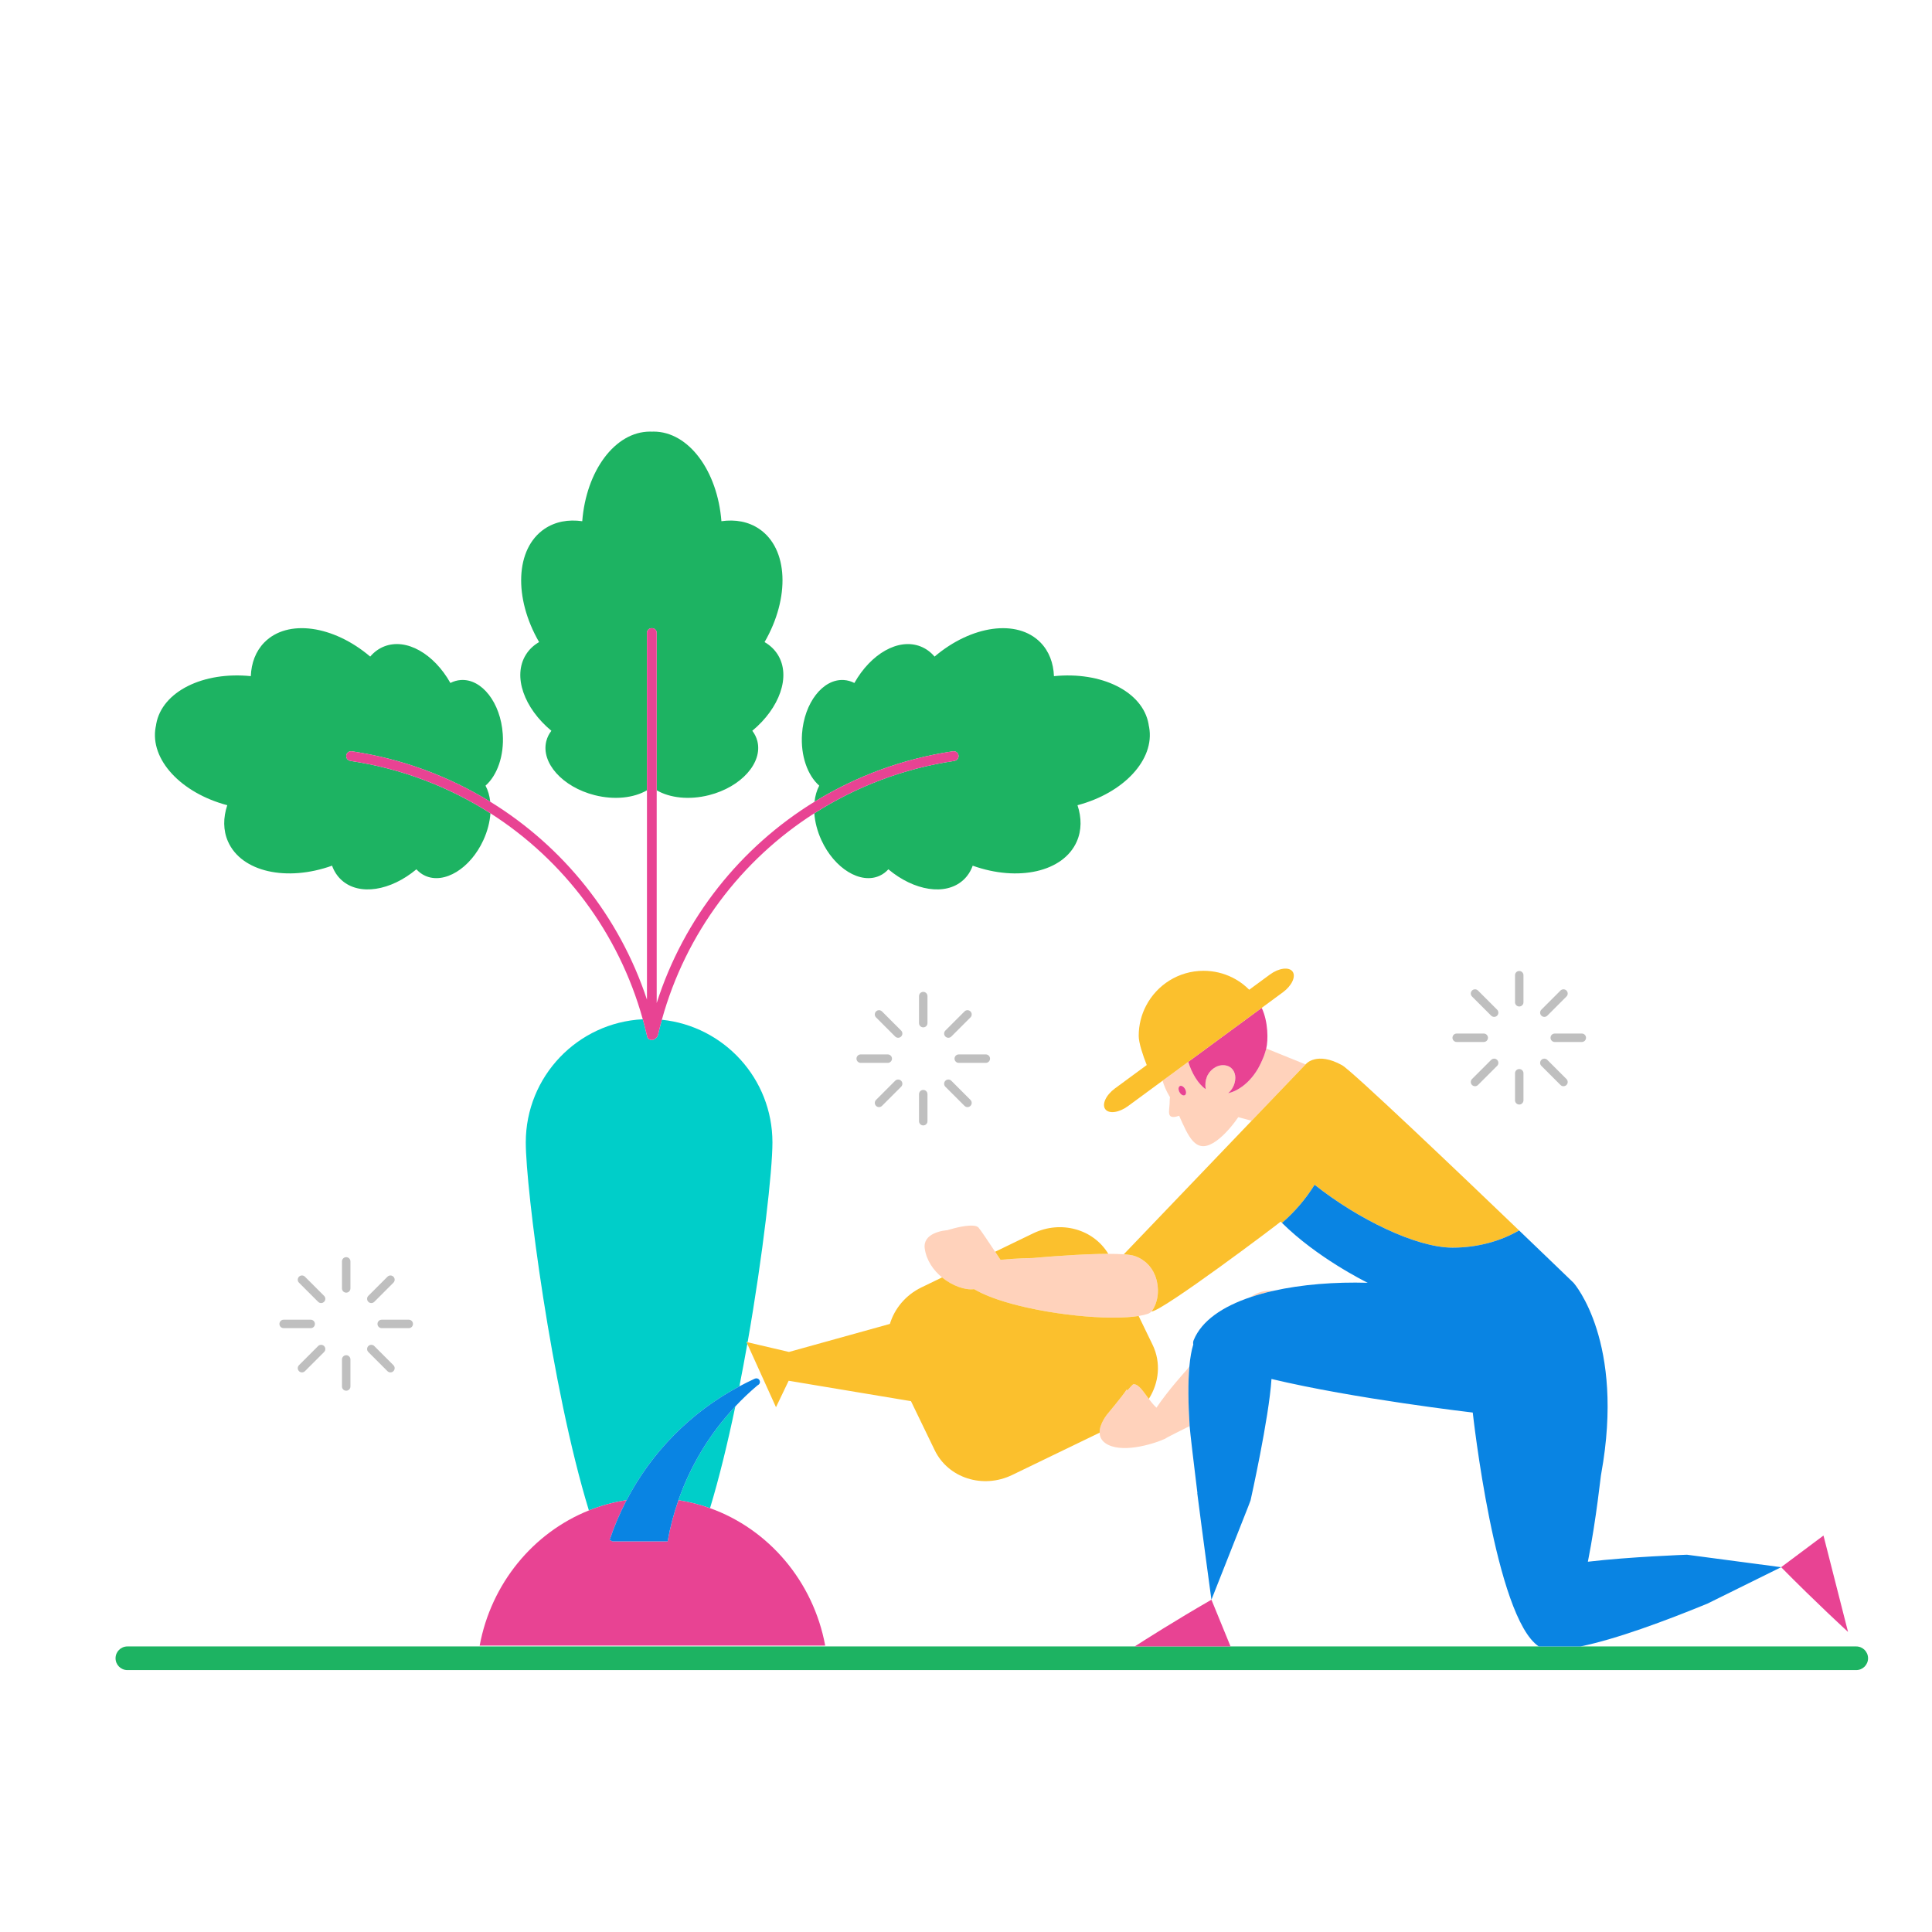 <?xml version="1.0" standalone="no"?>
<svg version="1.1" id="Layer_1" xmlns="http://www.w3.org/2000/svg" xmlns:xlink="http://www.w3.org/1999/xlink" x="0px" y="0px" width="295.279px" height="295.279px" viewBox="0 0.001 595.279 595.279" enable-background="new 0 0.001 595.279 595.279" xml:space="preserve">
<path id="color_x5F_7" fill="#1DB362" d="M166.103,197.835c-7.883-13.63-7.34-28.782,1.663-34.878
	c3.324-2.251,7.366-2.972,11.632-2.365c1.219-15.544,10.11-27.612,20.905-27.612c0.179,0,0.356,0.014,0.535,0.021
	c0.178-0.007,0.355-0.021,0.535-0.021c10.795,0,19.686,12.068,20.905,27.612c4.267-0.607,8.309,0.114,11.632,2.365
	c9.003,6.097,9.547,21.248,1.663,34.878c1.687,0.976,3.087,2.287,4.101,3.931c4.074,6.608,0.543,16.397-7.88,23.401
	c0.727,0.95,1.262,2.011,1.558,3.175c1.697,6.676-4.963,14.133-14.877,16.654c-6.147,1.563-12.094,0.856-16.136-1.494v-48.501
	c0-1.935-3-1.935-3,0v48.501c-4.042,2.35-9.989,3.057-16.136,1.494c-9.914-2.521-16.575-9.978-14.877-16.654
	c0.296-1.164,0.831-2.225,1.558-3.175c-8.424-7.004-11.954-16.793-7.88-23.401C163.015,200.122,164.416,198.811,166.103,197.835z
	 M252.421,242.071c-0.76,1.429-1.246,3.115-1.455,4.955c12.748-7.834,27.146-13.225,42.548-15.527
	c2.171-0.31,2.537,2.668,0.443,2.967c-15.653,2.34-30.247,7.95-43.053,16.131c0.196,2.654,0.905,5.479,2.176,8.254
	c4.015,8.767,12.057,13.683,17.961,10.978c1.028-0.471,1.922-1.146,2.678-1.981c7.922,6.628,17.597,8.245,23.035,3.35
	c1.353-1.218,2.331-2.739,2.951-4.468c13.975,5.006,27.933,1.938,32.063-7.442c1.525-3.463,1.51-7.333,0.225-11.188
	c14.209-3.759,23.896-14.046,22.069-24.057c-0.029-0.166-0.072-0.328-0.108-0.492c-0.023-0.166-0.041-0.333-0.071-0.499
	c-1.827-10.011-14.522-16.214-29.144-14.715c-0.159-4.059-1.51-7.686-4.16-10.388c-7.177-7.317-21.319-5.258-32.626,4.359
	c-1.191-1.398-2.643-2.476-4.338-3.138c-6.817-2.66-15.298,2.27-20.368,11.267c-1.004-0.514-2.078-0.831-3.208-0.908
	c-6.478-0.444-12.266,6.994-12.927,16.614C246.65,232.892,248.836,238.92,252.421,242.071z M70.026,248.098
	c-1.285,3.854-1.301,7.725,0.225,11.188c4.131,9.38,18.089,12.448,32.063,7.442c0.62,1.729,1.599,3.25,2.951,4.468
	c5.438,4.896,15.113,3.278,23.035-3.35c0.756,0.835,1.65,1.511,2.678,1.981c5.905,2.705,13.946-2.211,17.961-10.978
	c1.271-2.774,1.979-5.6,2.176-8.254c-12.806-8.181-27.399-13.792-43.053-16.131c-2.094-0.299-1.728-3.277,0.443-2.967
	c15.401,2.302,29.8,7.692,42.548,15.527c-0.209-1.839-0.695-3.525-1.455-4.955c3.584-3.15,5.771-9.179,5.308-15.93
	c-0.661-9.62-6.449-17.059-12.927-16.614c-1.13,0.078-2.204,0.395-3.208,0.908c-5.07-8.997-13.551-13.927-20.368-11.267
	c-1.695,0.662-3.147,1.739-4.338,3.138c-11.307-9.617-25.449-11.676-32.626-4.359c-2.65,2.702-4.001,6.329-4.16,10.388
	c-14.621-1.499-27.316,4.705-29.144,14.715c-0.03,0.167-0.048,0.333-0.071,0.499c-0.036,0.165-0.079,0.326-0.108,0.492
	C46.129,234.052,55.817,244.339,70.026,248.098z M571.933,507.295h-84.98h-12.825h-94.975H349.62H39.246
	c-2.012,0-3.643,1.631-3.643,3.643s1.631,3.643,3.643,3.643h532.688c2.012,0,3.643-1.631,3.643-3.643
	S573.945,507.295,571.933,507.295z" data-darkreader-inline-fill="" style="--darkreader-inline-fill:#178f4e;"></path>
<path id="color_x5F_6" fill="#BFBFBF" d="M285.77,315.248c0,0.718-0.583,1.301-1.301,1.301s-1.301-0.583-1.301-1.301v-8.335
	c0-0.719,0.583-1.301,1.301-1.301s1.301,0.582,1.301,1.301V315.248z M284.469,335.824c-0.718,0-1.301,0.582-1.301,1.301v8.335
	c0,0.719,0.583,1.301,1.301,1.301s1.301-0.582,1.301-1.301v-8.335C285.77,336.406,285.188,335.824,284.469,335.824z
	 M274.832,326.186c0-0.719-0.583-1.301-1.301-1.301h-8.334c-0.718,0-1.301,0.582-1.301,1.301s0.583,1.301,1.301,1.301h8.334
	C274.249,327.487,274.832,326.905,274.832,326.186z M305.044,326.186c0-0.719-0.583-1.301-1.301-1.301h-8.334
	c-0.719,0-1.301,0.582-1.301,1.301s0.583,1.301,1.301,1.301h8.334C304.461,327.487,305.044,326.905,305.044,326.186z
	 M277.655,317.532l-5.894-5.894c-0.508-0.509-1.332-0.509-1.84,0c-0.508,0.508-0.508,1.331,0,1.839l5.894,5.895
	c0.254,0.254,0.587,0.381,0.919,0.381c0.333,0,0.666-0.127,0.92-0.381C278.163,318.863,278.163,318.04,277.655,317.532z
	 M291.284,334.841l5.894,5.894c0.254,0.255,0.587,0.382,0.92,0.382s0.666-0.127,0.919-0.382c0.509-0.508,0.509-1.331,0-1.839
	l-5.894-5.895c-0.508-0.508-1.331-0.508-1.839,0C290.776,333.51,290.776,334.333,291.284,334.841z M270.841,341.116
	c0.333,0,0.666-0.127,0.92-0.382l5.894-5.894c0.508-0.508,0.508-1.331,0-1.84c-0.508-0.508-1.332-0.508-1.839,0l-5.894,5.895
	c-0.508,0.508-0.508,1.331,0,1.839C270.175,340.989,270.508,341.116,270.841,341.116z M292.204,319.753
	c0.333,0,0.666-0.127,0.919-0.381l5.894-5.895c0.509-0.508,0.509-1.331,0-1.839c-0.508-0.509-1.331-0.509-1.839,0l-5.894,5.894
	c-0.508,0.508-0.508,1.331,0,1.84C291.538,319.626,291.871,319.753,292.204,319.753z M106.671,398.287
	c0.718,0,1.301-0.583,1.301-1.301v-8.335c0-0.719-0.583-1.301-1.301-1.301s-1.301,0.582-1.301,1.301v8.335
	C105.37,397.704,105.953,398.287,106.671,398.287z M105.37,427.198c0,0.719,0.583,1.301,1.301,1.301s1.301-0.582,1.301-1.301v-8.335
	c0-0.719-0.583-1.301-1.301-1.301s-1.301,0.582-1.301,1.301V427.198z M86.097,407.925c0,0.719,0.583,1.301,1.301,1.301h8.334
	c0.719,0,1.301-0.582,1.301-1.301s-0.583-1.301-1.301-1.301h-8.334C86.679,406.624,86.097,407.206,86.097,407.925z M116.309,407.925
	c0,0.719,0.583,1.301,1.301,1.301h8.334c0.718,0,1.301-0.582,1.301-1.301s-0.583-1.301-1.301-1.301h-8.334
	C116.891,406.624,116.309,407.206,116.309,407.925z M99.856,399.27l-5.894-5.894c-0.508-0.509-1.332-0.509-1.84,0
	c-0.508,0.508-0.508,1.331,0,1.839l5.894,5.895c0.254,0.254,0.587,0.381,0.919,0.381c0.333,0,0.666-0.127,0.92-0.381
	C100.365,400.601,100.365,399.778,99.856,399.27z M113.486,416.579l5.894,5.894c0.254,0.255,0.587,0.382,0.92,0.382
	s0.666-0.127,0.919-0.382c0.509-0.508,0.509-1.331,0-1.839l-5.894-5.895c-0.508-0.508-1.331-0.508-1.839,0
	C112.978,415.248,112.978,416.071,113.486,416.579z M98.017,414.739l-5.894,5.895c-0.508,0.508-0.508,1.331,0,1.839
	c0.254,0.255,0.587,0.382,0.92,0.382s0.666-0.127,0.92-0.382l5.894-5.894c0.508-0.508,0.508-1.331,0-1.84
	C99.348,414.231,98.525,414.231,98.017,414.739z M119.38,393.377l-5.894,5.894c-0.508,0.508-0.508,1.331,0,1.84
	c0.254,0.254,0.587,0.381,0.92,0.381c0.333,0,0.666-0.127,0.919-0.381l5.894-5.895c0.509-0.508,0.509-1.331,0-1.839
	C120.711,392.868,119.888,392.868,119.38,393.377z M468.103,310.115c0.719,0,1.301-0.583,1.301-1.301v-8.335
	c0-0.719-0.582-1.301-1.301-1.301c-0.718,0-1.301,0.582-1.301,1.301v8.335C466.802,309.532,467.385,310.115,468.103,310.115z
	 M468.103,340.327c0.719,0,1.301-0.582,1.301-1.301v-8.335c0-0.719-0.582-1.301-1.301-1.301c-0.718,0-1.301,0.582-1.301,1.301v8.335
	C466.802,339.745,467.385,340.327,468.103,340.327z M448.83,321.053h8.335c0.719,0,1.302-0.582,1.302-1.301
	s-0.583-1.301-1.302-1.301h-8.335c-0.718,0-1.301,0.582-1.301,1.301S448.112,321.053,448.83,321.053z M477.742,319.753
	c0,0.719,0.582,1.301,1.301,1.301h8.334c0.719,0,1.301-0.582,1.301-1.301s-0.582-1.301-1.301-1.301h-8.334
	C478.324,318.452,477.742,319.034,477.742,319.753z M459.449,312.938c0.254,0.254,0.588,0.381,0.92,0.381
	c0.333,0,0.666-0.127,0.92-0.381c0.508-0.509,0.508-1.332,0-1.84l-5.894-5.894c-0.509-0.509-1.331-0.509-1.84,0
	c-0.509,0.508-0.509,1.331,0,1.839L459.449,312.938z M480.812,334.301c0.254,0.255,0.587,0.382,0.92,0.382s0.666-0.127,0.92-0.382
	c0.508-0.508,0.508-1.331,0-1.839l-5.895-5.895c-0.508-0.508-1.33-0.508-1.839,0c-0.509,0.509-0.509,1.332,0,1.84L480.812,334.301z
	 M459.449,326.567l-5.894,5.895c-0.509,0.508-0.509,1.331,0,1.839c0.254,0.255,0.587,0.382,0.92,0.382s0.665-0.127,0.92-0.382
	l5.894-5.894c0.508-0.508,0.508-1.331,0-1.84C460.781,326.059,459.957,326.059,459.449,326.567z M475.839,313.319
	c0.333,0,0.665-0.127,0.919-0.381l5.895-5.895c0.508-0.508,0.508-1.331,0-1.839c-0.508-0.509-1.332-0.509-1.84,0l-5.894,5.894
	c-0.509,0.508-0.509,1.331,0,1.84C475.173,313.192,475.506,313.319,475.839,313.319z" data-darkreader-inline-fill="" style="--darkreader-inline-fill:#3c4144;"></path>
<path id="color_x5F_5" fill="#FFD2BB" d="M344.791,405.964c0.88-0.02,1.725-0.056,2.528-0.108
	c1.283-0.084,2.462-0.21,3.516-0.378c1.079-0.172,2.026-0.39,2.812-0.656c0.423-0.144,0.813-0.401,1.165-0.749
	c0.242-0.316,0.458-0.661,0.657-1.02c0.062-0.111,0.114-0.229,0.172-0.343c0.13-0.26,0.252-0.526,0.36-0.802
	c0.053-0.136,0.103-0.272,0.15-0.411c0.098-0.284,0.183-0.575,0.258-0.872c0.032-0.128,0.068-0.254,0.097-0.385
	c0.186-0.856,0.277-1.752,0.271-2.661c-0.001-0.133-0.011-0.267-0.016-0.399c-0.013-0.328-0.035-0.656-0.073-0.984
	c-0.017-0.151-0.038-0.303-0.061-0.454c-0.05-0.327-0.114-0.651-0.189-0.975c-0.031-0.133-0.058-0.268-0.094-0.399
	c-0.12-0.448-0.26-0.893-0.432-1.325c-0.005-0.012-0.01-0.022-0.015-0.035c-0.021-0.055-0.052-0.107-0.074-0.162
	c-0.13-0.308-0.265-0.613-0.421-0.908c-0.007-0.014-0.014-0.026-0.021-0.039c-0.187-0.349-0.391-0.689-0.615-1.018
	c-0.007-0.009-0.014-0.019-0.02-0.027c-0.226-0.328-0.471-0.645-0.735-0.946c-0.018-0.019-0.035-0.036-0.053-0.055
	c-0.224-0.253-0.467-0.491-0.719-0.722c-0.037-0.035-0.069-0.074-0.107-0.107c-0.045-0.04-0.095-0.074-0.141-0.113
	c-0.095-0.081-0.2-0.153-0.299-0.231c-0.187-0.15-0.368-0.304-0.569-0.44c-0.364-0.245-0.746-0.476-1.158-0.679
	c-0.048-0.023-0.097-0.045-0.145-0.067c-0.408-0.195-0.833-0.373-1.286-0.521c-0.741-0.242-1.879-0.401-3.271-0.505
	c-0.001-0.001,0-0.001,0-0.002c-0.001,0-0.002,0-0.003,0c-1.373-0.101-3.006-0.141-4.78-0.137c-1.004,0.002-2.052,0.018-3.127,0.044
	c-9.133,0.225-20.076,1.243-20.076,1.243s-4.817,0.054-10.013,0.558c0,0-0.698-1.064-1.644-2.489
	c-1.832-2.764-4.608-6.91-5.137-7.466c-0.507-0.533-1.614-0.658-2.902-0.577c-1.537,0.096-3.326,0.483-4.672,0.828
	c-1.187,0.304-2.029,0.573-2.029,0.573s-2.32,0.127-4.29,1.11c-1.621,0.81-3.006,2.198-2.655,4.59
	c0.539,3.663,2.684,6.689,5.33,8.854c3.198,2.616,7.129,3.971,9.868,3.617c1.466,0.869,3.225,1.682,5.189,2.438
	c0.575,0.221,1.162,0.438,1.771,0.65c1.517,0.527,3.143,1.019,4.833,1.479c1.426,0.389,2.906,0.751,4.418,1.091
	c2.154,0.483,4.377,0.915,6.622,1.293C330.66,405.456,338.594,406.108,344.791,405.964z M303.668,388.744L303.668,388.744
	c0.579-0.094,1.172-0.177,1.769-0.255l0.001,0.001C304.84,388.568,304.247,388.651,303.668,388.744z M402.269,327.961l-12.116-4.904
	c-0.008,0.035-0.016,0.076-0.023,0.109c-0.17,0.66-0.37,1.3-0.59,1.93c-0.162,0.47-0.359,0.914-0.549,1.364
	c-0.336,0.799-0.706,1.567-1.108,2.298c-0.072,0.132-0.138,0.273-0.214,0.402c-0.011,0.028-0.029,0.06-0.05,0.09
	c-1.54,2.63-3.512,4.718-5.672,6.069c-1.058,0.681-2.158,1.17-3.278,1.46c-0.09,0.028-0.17,0.049-0.26,0.068
	c0.001-0.001,0.001-0.002,0.002-0.002h-0.001c0.568-0.51,1.05-1.1,1.42-1.77c0.389-0.701,0.647-1.481,0.749-2.311
	c0.26-1.899-0.57-3.8-2.479-4.38c-2.409-0.732-4.915,0.778-6.01,2.89c-0.073,0.141-0.14,0.283-0.199,0.429
	c-0.071,0.171-0.116,0.349-0.171,0.524c-0.044,0.139-0.101,0.273-0.135,0.414c-0.063,0.26-0.1,0.525-0.131,0.792
	c-0.007,0.06-0.023,0.117-0.029,0.177c-0.062,0.655-0.033,1.323,0.066,1.982c-0.001-0.001-0.002-0.001-0.002-0.002
	c0,0.001,0,0.003,0,0.004c-2.25-1.522-4.312-4.901-5.367-8.43l-7.92,5.821c0.468,1.545,1.116,3.078,1.983,4.556
	c0.108,0.181,0.209,0.363,0.313,0.545c-0.066,0.351-0.104,0.711-0.099,1.084c0.034,2.558-0.979,5.022,1.181,4.996
	c0.482-0.008,1.088-0.144,1.729-0.373c2.896,6.435,4.985,11.606,10.491,8.373c2.455-1.441,5.271-4.37,7.729-7.944l4.117,1.102
	L402.269,327.961z M365.065,337.446c-0.477,0.271-1.206-0.145-1.639-0.916c-0.434-0.775-0.395-1.627,0.077-1.896
	c0.477-0.271,1.209,0.142,1.639,0.915C365.576,336.327,365.537,337.177,365.065,337.446z M392.226,397.748
	c-2.415,0.547-4.725,1.186-6.904,1.919c0.369-0.282,0.707-0.514,1.004-0.677C388.322,397.887,390.334,397.558,392.226,397.748z
	 M366.545,439.398c-2.307,1.186-7.138,3.523-7.578,3.92c-4.302,1.912-13.761,4.544-18.348,1.372
	c-1.313-0.908-1.781-2.073-1.808-3.26c-0.062-2.792,2.377-5.707,2.377-5.707s1.108-1.324,2.387-2.902
	c0.001,0,0.002-0.002,0.002-0.002c1.385-1.71,2.968-3.718,3.565-4.679l0.213,0.273c0.934-1.073,1.718-1.919,1.89-1.921
	c1.626-0.016,2.976,2.213,4.717,4.524c0.707,0.939,1.478,1.893,2.36,2.715c3.686-5.479,9.147-11.455,9.147-11.455
	s0.368-0.477,1-1.281C366.004,426.111,366.105,432.522,366.545,439.398z" data-darkreader-inline-fill="" style="--darkreader-inline-fill:#5c1f00;"></path>
<path id="color_x5F_4" fill="#00CEC9" d="M230.349,413.576l-0.354-0.083l0.265,0.586c-0.766,4.34-1.581,8.716-2.44,13.073
	c-15.118,8.053-27.098,20.389-34.757,35.064c-4.036,0.614-7.924,1.688-11.619,3.17C169.842,427.506,162,366.248,162,352.001
	c0-20.331,15.967-36.934,36.046-37.95c0.442,1.594,0.862,3.199,1.235,4.823c0.017,0.074,0.042,0.137,0.065,0.204
	c0.065,1.463,1.886,1.753,2.654,0.872c0.342-0.198,0.622-0.55,0.739-1.076c0.361-1.572,0.764-3.127,1.19-4.671
	C223.07,316.17,238,332.342,238,352.001C238,360.586,235.151,386.248,230.349,413.576z M218.77,464.69
	c2.848-9.408,5.465-20.207,7.793-31.35c-7.916,8.404-13.825,18.271-17.53,28.883C212.389,462.737,215.643,463.57,218.77,464.69z" data-darkreader-inline-fill="" style="--darkreader-inline-fill:#00a5a1;"></path>
<path id="color_x5F_3" fill="#E84393" d="M363.427,336.53c-0.434-0.775-0.395-1.627,0.077-1.896
	c0.477-0.271,1.209,0.142,1.639,0.915c0.434,0.777,0.395,1.627-0.077,1.896C364.589,337.717,363.859,337.302,363.427,336.53z
	 M366.123,327.165c1.057,3.526,3.116,6.904,5.366,8.427c0,0.001,0.001,0.001,0.002,0.002c-0.1-0.659-0.128-1.327-0.066-1.982
	c0.006-0.06,0.022-0.117,0.029-0.177c0.031-0.267,0.068-0.532,0.131-0.792c0.034-0.141,0.091-0.275,0.135-0.414
	c0.055-0.176,0.1-0.354,0.171-0.524c0.06-0.146,0.126-0.288,0.199-0.429c1.095-2.112,3.601-3.624,6.011-2.892
	c1.909,0.58,2.739,2.481,2.479,4.38c-0.102,0.831-0.36,1.611-0.75,2.313c-0.37,0.67-0.852,1.26-1.42,1.77h0.001
	c0.09-0.019,0.169-0.04,0.259-0.068c1.12-0.29,2.22-0.779,3.278-1.46c2.16-1.351,4.132-3.439,5.672-6.069
	c0.021-0.03,0.039-0.062,0.05-0.09c0.075-0.128,0.141-0.269,0.213-0.4c0.402-0.73,0.772-1.499,1.108-2.298
	c0.189-0.45,0.387-0.895,0.549-1.364c0.22-0.63,0.42-1.27,0.59-1.93c0.008-0.033,0.016-0.074,0.023-0.109
	c0.001-0.001,0.001-0.001,0.001-0.002c0.605-2.47,0.647-8.17-1.401-12.521L366.123,327.165z M569.4,502.786l-7.557-29.658
	l-13.05,9.751c10.763,10.912,20.165,19.521,20.617,19.942C569.427,502.827,569.4,502.786,569.4,502.786z M349.62,507.295h29.533
	l-5.892-14.396C361.932,499.422,352.483,505.452,349.62,507.295z M303.668,388.743L303.668,388.743
	c0.579-0.092,1.172-0.175,1.77-0.253l-0.001-0.001C304.84,388.567,304.247,388.65,303.668,388.743z M218.77,464.69
	c-3.126-1.12-6.381-1.953-9.737-2.467c-1.445,4.139-2.568,8.384-3.333,12.703h-16.971c-0.48-0.265-0.797-0.417-0.894-0.415
	c1.411-4.243,3.169-8.351,5.228-12.295c-4.036,0.614-7.924,1.688-11.619,3.17c-17.17,6.881-30.106,22.533-33.649,41.643h106.463
	C250.59,487.243,236.851,471.165,218.77,464.69z M293.513,231.498c-15.401,2.302-29.8,7.692-42.548,15.527
	c-22.782,14.001-40.258,35.844-48.627,62.022v-65.546v-48.501c0-1.935-3-1.935-3,0v48.501v64.514
	c-8.496-25.719-25.803-47.174-48.284-60.99c-12.748-7.834-27.146-13.225-42.548-15.527c-2.171-0.31-2.537,2.668-0.443,2.967
	c15.653,2.34,30.247,7.95,43.053,16.131c22.545,14.402,39.528,36.794,46.93,63.454c0.442,1.594,0.862,3.199,1.235,4.823
	c0.017,0.074,0.042,0.137,0.065,0.204c0.065,1.463,1.886,1.753,2.654,0.872c0.342-0.198,0.622-0.55,0.739-1.076
	c0.361-1.572,0.764-3.127,1.19-4.671c7.379-26.727,24.387-49.176,46.975-63.606c12.806-8.181,27.399-13.792,43.053-16.131
	C296.051,234.166,295.684,231.188,293.513,231.498z" data-darkreader-inline-fill="" style="--darkreader-inline-fill:#9e1357;"></path>
<path id="color_x5F_2" fill="#FBC02D" d="M308.265,388.171c0,0-0.698-1.064-1.644-2.489l11.707-5.664
	c8.559-4.14,18.59-1.291,23.152,6.309c-1.004,0.002-2.052,0.018-3.127,0.044c-9.133,0.225-20.076,1.243-20.076,1.243
	S313.461,387.667,308.265,388.171z M350.835,405.477c-1.054,0.168-2.232,0.294-3.516,0.378c-0.804,0.053-1.648,0.089-2.528,0.108
	c-6.197,0.145-14.131-0.508-21.823-1.802c-2.245-0.378-4.468-0.81-6.622-1.293c-1.512-0.34-2.992-0.702-4.418-1.091
	c-1.69-0.46-3.316-0.951-4.833-1.479c-0.609-0.212-1.196-0.43-1.771-0.65c-1.965-0.757-3.724-1.569-5.189-2.438
	c-2.739,0.354-6.67-1.001-9.868-3.617l-6.353,3.073c-4.912,2.376-8.307,6.567-9.731,11.271l-0.009-0.014l-31.083,8.634
	l-12.741-2.982l-0.354-0.083l0.265,0.586l8.831,19.504l3.904-8.149l37.691,6.289l7.317,15.126
	c4.149,8.576,14.836,11.985,23.87,7.614l26.938-13.032c-0.062-2.792,2.377-5.707,2.377-5.707s1.108-1.324,2.387-2.902
	c0.001,0,0.002-0.002,0.002-0.002c1.385-1.71,2.968-3.718,3.565-4.679l0.213,0.273c0.934-1.073,1.718-1.919,1.89-1.921
	c1.626-0.016,2.976,2.213,4.717,4.524c3.157-4.942,3.819-11.181,1.176-16.646L350.835,405.477z M402.437,327.786l-0.168,0.175
	l-16.623,17.364l-39.382,41.137v0.001c0,0.001-0.001,0.001,0,0.002c1.393,0.104,2.53,0.263,3.271,0.505
	c0.453,0.148,0.878,0.326,1.286,0.521c0.048,0.022,0.097,0.044,0.145,0.067c0.343,0.169,0.654,0.365,0.963,0.564
	c0.265,0.176,0.52,0.361,0.765,0.555c0.095,0.077,0.198,0.146,0.291,0.226c0.003,0.002,0.005,0.004,0.008,0.006
	c0.045,0.039,0.097,0.073,0.141,0.113c0.001,0,0.001,0,0.001,0c0.038,0.034,0.069,0.072,0.106,0.107
	c0.271,0.248,0.532,0.504,0.771,0.776l0.001,0.001c0.262,0.299,0.503,0.611,0.727,0.935c0.002,0.004,0.005,0.007,0.008,0.011
	c0.006,0.01,0.014,0.019,0.02,0.027c0.001,0.001,0.001,0.002,0.002,0.003c0.222,0.325,0.425,0.662,0.609,1.008
	c0.001,0.002,0.002,0.005,0.004,0.007c0.164,0.309,0.307,0.626,0.441,0.947c0.022,0.055,0.052,0.106,0.074,0.161v0.001
	c0.179,0.444,0.323,0.9,0.446,1.36c0.036,0.133,0.063,0.266,0.094,0.399c0.075,0.323,0.14,0.647,0.189,0.975
	c0.022,0.151,0.043,0.303,0.061,0.454c0.038,0.329,0.061,0.656,0.073,0.984c0.005,0.134,0.015,0.266,0.016,0.399
	c0.006,0.909-0.086,1.805-0.271,2.661c-0.028,0.131-0.064,0.256-0.097,0.385c-0.075,0.297-0.16,0.588-0.258,0.872
	c-0.048,0.14-0.098,0.275-0.15,0.411c-0.108,0.276-0.23,0.542-0.36,0.802c-0.058,0.114-0.11,0.231-0.172,0.343
	c-0.199,0.358-0.414,0.703-0.657,1.02c-0.004,0.005-0.008,0.012-0.012,0.018c3.272,0,39.218-27.089,39.8-27.688
	c0.131,0.132,0.265,0.26,0.396,0.391c3.915-3.381,7.318-7.343,10.053-11.751c13.145,10.464,31.244,19.378,42.48,19.378
	c7.676,0,14.768-1.97,20.529-5.3c0.604,0.578,1.196,1.147,1.778,1.705c-20.026-19.209-53.314-50.949-56.351-52.627
	C405.756,323.926,402.437,327.786,402.437,327.786z M476.461,387.185c0.817,0.786,1.588,1.526,2.305,2.217
	C478.049,388.712,477.279,387.971,476.461,387.185z M347.529,340.831l10.673-7.844l7.92-5.821l0.001-0.001l22.63-16.632l6.535-4.803
	c2.747-2.019,4.075-4.877,2.967-6.385s-4.233-1.094-6.979,0.925l-6.37,4.682c-0.627-0.629-1.293-1.219-1.999-1.759
	c-1.005-0.769-2.084-1.444-3.227-2.011c-2.666-1.322-5.674-2.063-8.845-2.063c-7.692,0-14.365,4.354-17.702,10.746
	c-1.46,2.783-2.282,5.952-2.282,9.317c0,2.127,1.289,5.978,2.475,8.979l-9.809,7.209c-2.748,2.019-4.076,4.877-2.967,6.385
	C341.657,343.263,344.782,342.849,347.529,340.831z" data-darkreader-inline-fill="" style="--darkreader-inline-fill:#b07f03;"></path>
<path id="color_x5F_1" fill="#0984E3" d="M548.794,482.879L526.088,494.1c-12.971,5.33-28.145,10.96-39.135,13.194h-12.825
	c-13.432-8.892-20.349-72.063-20.349-72.063s-36.525-4.24-62.018-10.348c-0.738,11.926-6.438,37.38-6.438,37.38l-0.741,1.965
	l-3.553,8.997l-7.769,19.672c-0.646-4.787-2.691-19.745-4.365-32.87l0.05,0.054c-0.967-7.915-2.281-18.82-2.4-20.684
	c-0.439-6.876-0.541-13.287-0.075-18.402c0.239-2.623,0.626-4.906,1.195-6.732c-0.085-0.446-0.058-0.896,0.128-1.346
	c2.465-6.024,8.967-10.368,17.529-13.25c2.18-0.733,4.489-1.372,6.904-1.919c8.888-2.014,19.148-2.793,29.179-2.503
	c-1.032-0.508-15.623-7.776-26.409-18.452l-0.001-0.001c3.915-3.381,7.318-7.343,10.053-11.751
	c13.145,10.464,31.244,19.378,42.48,19.378c7.676,0,14.768-1.97,20.529-5.3c0.604,0.578,1.196,1.147,1.778,1.705
	c0.008,0.008,0.016,0.016,0.023,0.022c1.69,1.622,3.282,3.149,4.757,4.566c0.15,0.145,0.298,0.286,0.445,0.428
	c0.305,0.293,0.604,0.58,0.897,0.862c0.168,0.161,0.337,0.324,0.501,0.481c0.817,0.786,1.588,1.526,2.305,2.217
	c1.781,1.713,3.221,3.099,4.262,4.103c0.638,0.614,1.13,1.089,1.438,1.386c0.258,0.249,0.399,0.385,0.399,0.385
	c0.208,0.258,15.873,18.125,8.498,58.808c-0.122,0.084-1.431,13.6-4.108,27.107c12.795-1.521,30.54-2.156,30.54-2.156
	L548.794,482.879z M232.5,424.824c-1.595,0.726-3.148,1.512-4.68,2.328c-15.118,8.053-27.098,20.389-34.757,35.064
	c-2.059,3.944-3.816,8.052-5.228,12.295c0.097-0.002,0.414,0.15,0.894,0.415H205.7c0.764-4.319,1.887-8.564,3.333-12.703
	c3.706-10.611,9.615-20.479,17.53-28.883c2.144-2.276,4.418-4.456,6.853-6.502C234.838,426.201,233.975,424.165,232.5,424.824z" data-darkreader-inline-fill="" style="--darkreader-inline-fill:#076ab6;"></path>
</svg>